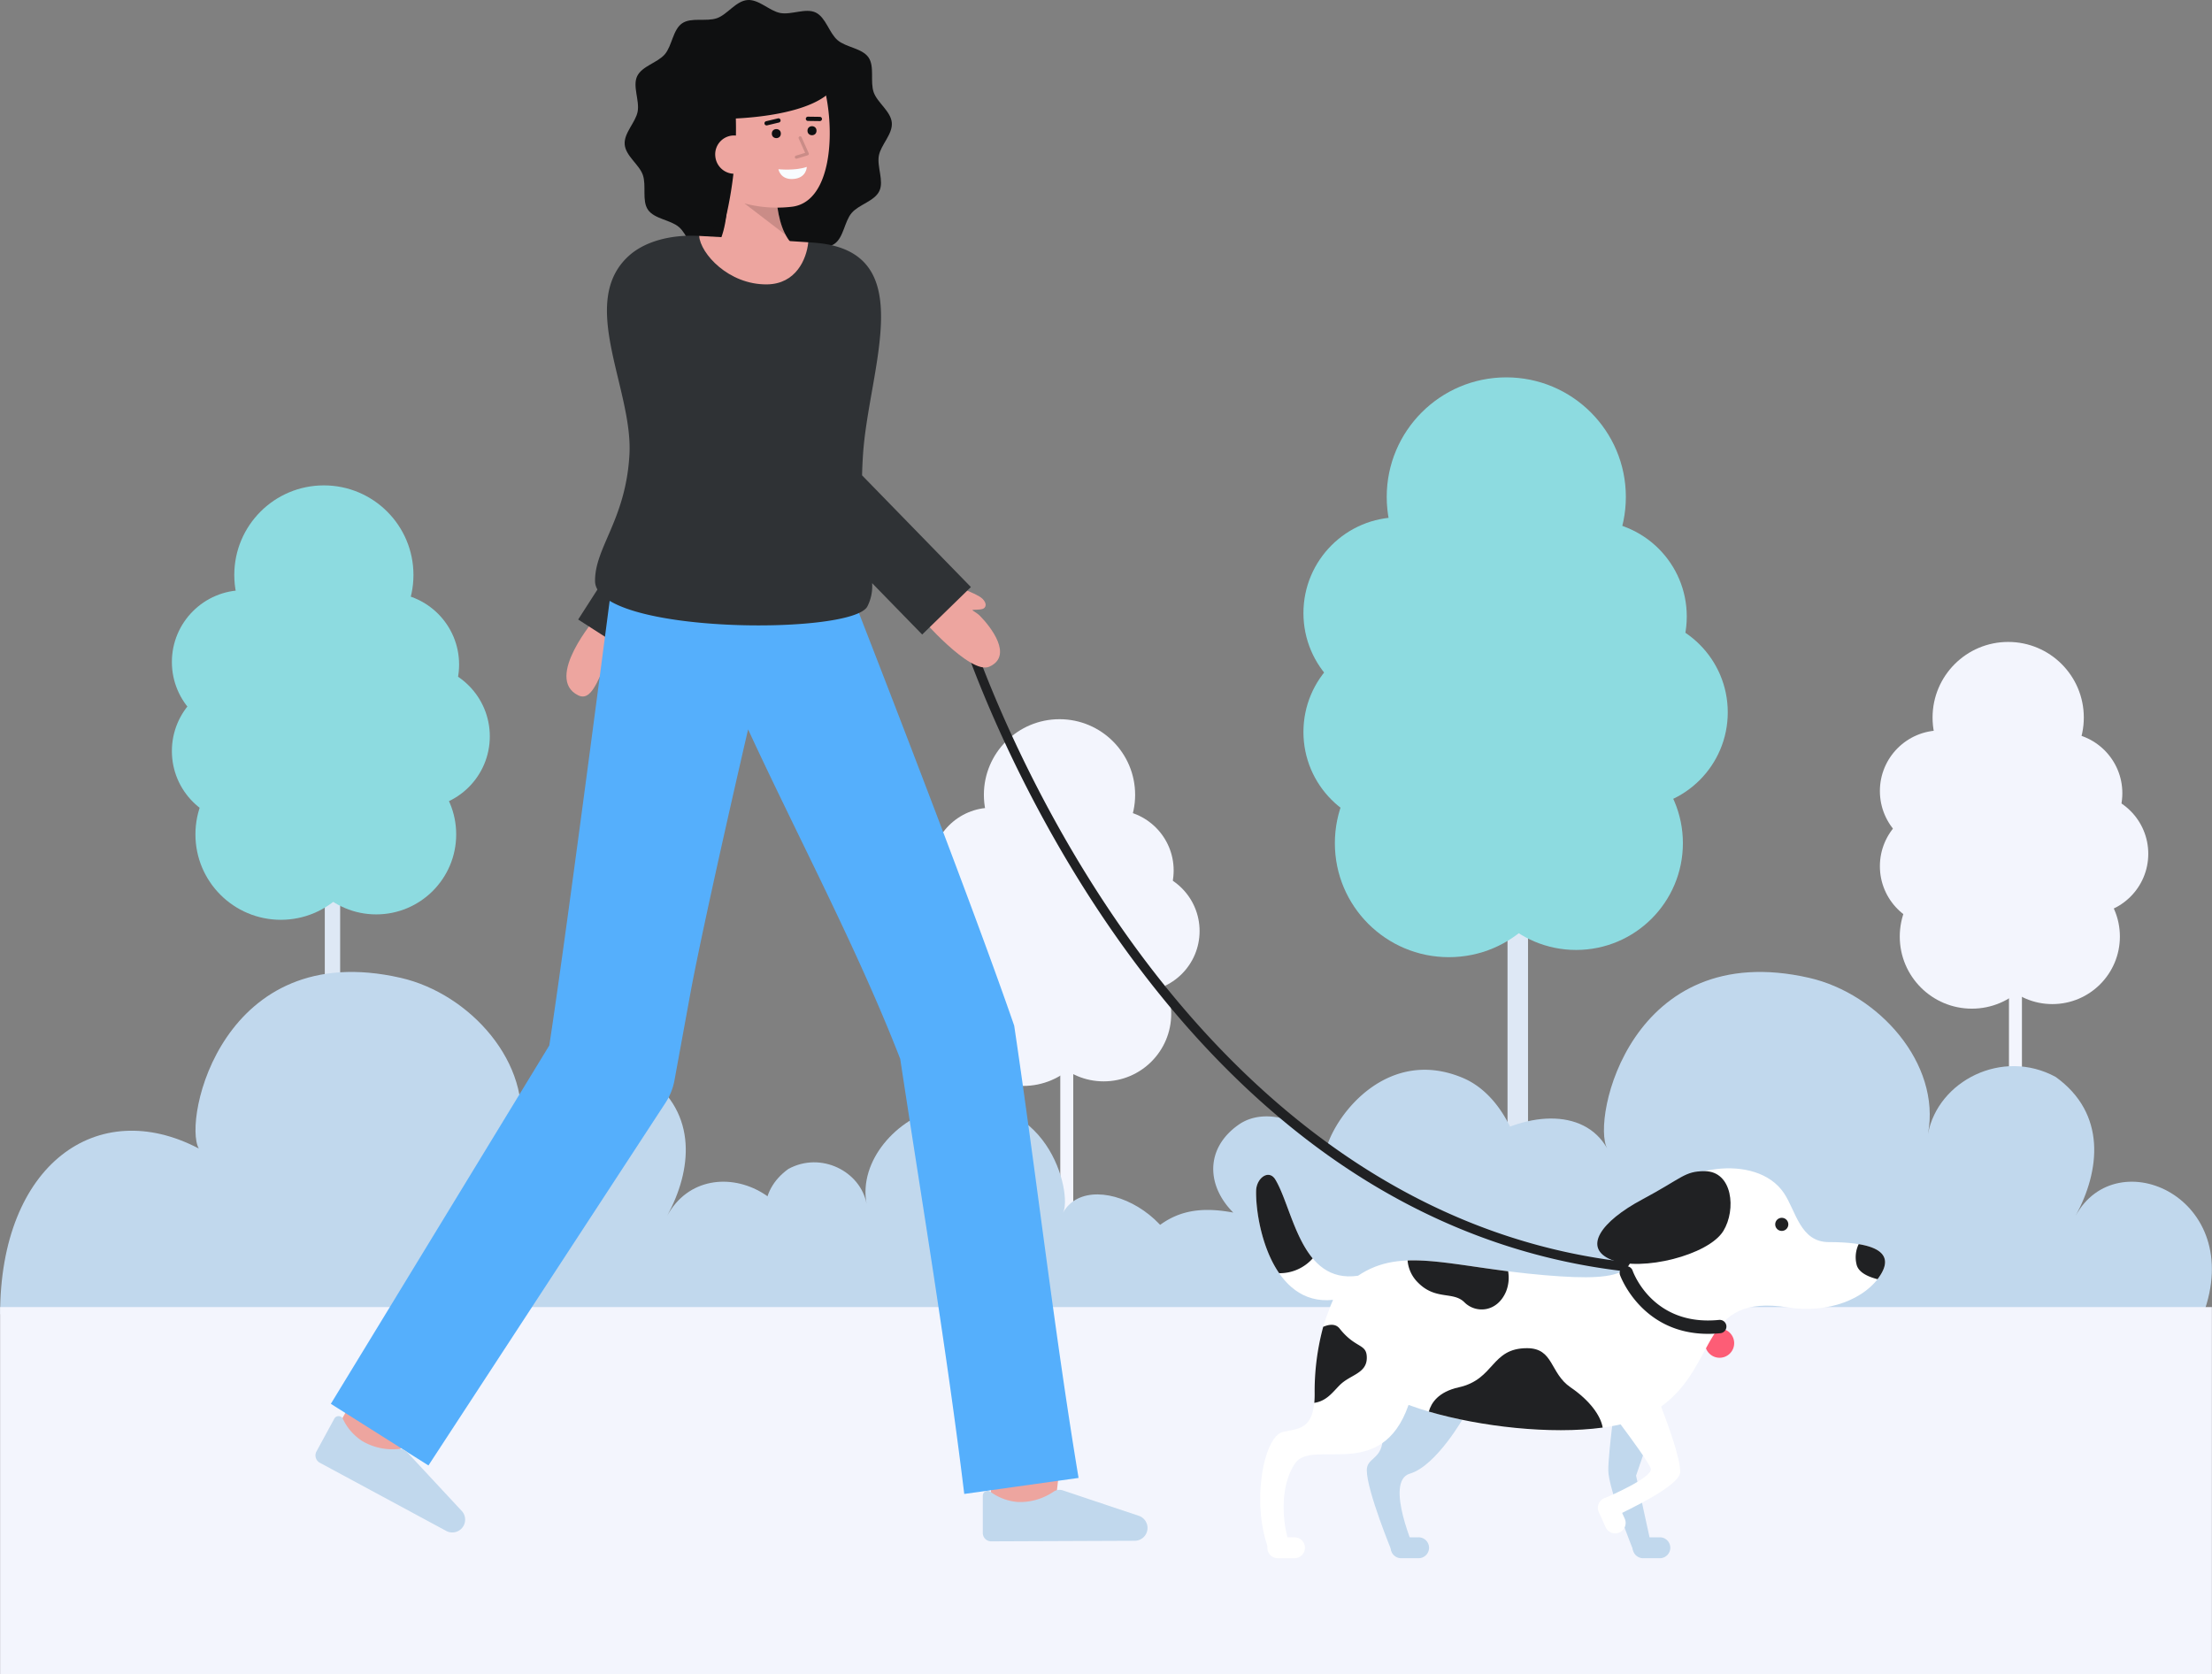 <svg id="Layer_1" data-name="Layer 1" xmlns="http://www.w3.org/2000/svg" viewBox="0 0 708.974 536.68">
  <rect x="0" y="0" width="708.974" height="536.68" fill="#808080" stroke="none"/>
  <g>
    <g>
      <rect x="643.901" y="305.07" width="4.155" height="75.338" fill="#f3f5fd"></rect>
      <circle cx="643.65" cy="229.992" r="24.239" fill="#f3f5fd"></circle>
      <circle cx="657.806" cy="300.186" r="21.646" fill="#f3f5fd"></circle>
      <circle cx="632.009" cy="300.186" r="23.11" fill="#f3f5fd"></circle>
      <circle cx="660.81" cy="254.231" r="19.427" fill="#f3f5fd"></circle>
      <circle cx="645.979" cy="265.902" r="19.427" fill="#f3f5fd"></circle>
      <circle cx="669.121" cy="273.658" r="19.427" fill="#f3f5fd"></circle>
      <circle cx="621.955" cy="253.54" r="19.427" fill="#f3f5fd"></circle>
      <circle cx="621.955" cy="277.644" r="19.427" fill="#f3f5fd"></circle>
    </g>
    <g>
      <rect x="339.836" y="329.836" width="4.155" height="75.338" fill="#f3f5fd"></rect>
      <circle cx="339.585" cy="254.758" r="24.239" fill="#f3f5fd"></circle>
      <circle cx="353.742" cy="324.953" r="21.646" fill="#f3f5fd"></circle>
      <circle cx="327.944" cy="324.953" r="23.11" fill="#f3f5fd"></circle>
      <circle cx="356.745" cy="278.997" r="19.427" fill="#f3f5fd"></circle>
      <circle cx="341.914" cy="290.668" r="19.427" fill="#f3f5fd"></circle>
      <circle cx="365.056" cy="298.425" r="19.427" fill="#f3f5fd"></circle>
      <circle cx="317.89" cy="278.306" r="19.427" fill="#f3f5fd"></circle>
      <circle cx="317.89" cy="302.41" r="19.427" fill="#f3f5fd"></circle>
    </g>
    <g>
      <rect x="483.181" y="277.978" width="6.57" height="119.113" fill="#dee8f5"></rect>
      <circle cx="482.784" cy="159.275" r="38.323" fill="#8ddbe0"></circle>
      <circle cx="505.166" cy="270.256" r="34.223" fill="#8ddbe0"></circle>
      <circle cx="464.379" cy="270.256" r="36.538" fill="#8ddbe0"></circle>
      <circle cx="509.915" cy="197.598" r="30.716" fill="#8ddbe0"></circle>
      <circle cx="486.465" cy="216.05" r="30.716" fill="#8ddbe0"></circle>
      <circle cx="523.054" cy="228.314" r="30.716" fill="#8ddbe0"></circle>
      <circle cx="448.483" cy="196.506" r="30.716" fill="#8ddbe0"></circle>
      <circle cx="448.483" cy="234.616" r="30.716" fill="#8ddbe0"></circle>
    </g>
    <g>
      <rect x="104.101" y="273.224" width="4.922" height="89.245" fill="#dee8f5"></rect>
      <circle cx="103.804" cy="184.287" r="28.713" fill="#8ddbe0"></circle>
      <circle cx="120.574" cy="267.439" r="25.642" fill="#8ddbe0"></circle>
      <circle cx="90.014" cy="267.439" r="27.376" fill="#8ddbe0"></circle>
      <circle cx="124.132" cy="213" r="23.014" fill="#8ddbe0"></circle>
      <circle cx="106.562" cy="226.826" r="23.014" fill="#8ddbe0"></circle>
      <circle cx="133.976" cy="236.014" r="23.014" fill="#8ddbe0"></circle>
      <circle cx="78.104" cy="212.182" r="23.014" fill="#8ddbe0"></circle>
      <circle cx="78.104" cy="240.736" r="23.014" fill="#8ddbe0"></circle>
    </g>
    <g>
      <path d="M454.258,421.237h251.9c13.815-37.335-27.7-55.747-40.894-31.552,7.873-14.433,9.967-32.726-6.386-44.5-17.137-9.335-37.769,1.337-40.927,18.222,4.2-22.484-15.812-44.891-38.084-49.986-57.166-13.067-69.911,45.491-64.73,54.7C500.037,341.289,437.613,374.4,454.258,421.237Z" fill="#c1d8ed"></path>
      <path d="M.037,421.237h254.7c13.815-37.335-27.7-55.747-40.9-31.552,7.873-14.433,9.967-32.726-6.385-44.5-17.138-9.335-37.769,1.337-40.927,18.222,4.2-22.484-15.812-44.891-38.084-49.986-57.166-13.067-69.911,45.491-64.73,54.7C31.227,351.088.037,373.194.037,421.237Z" fill="#c1d8ed"></path>
      <path d="M364.9,421.237H517.337c11.182-8.924,11.953-29.03.363-38.008-8.934-6.92-22.439-5.069-30.835,2.128a29.77,29.77,0,0,0,.089-16.424c-2.73-9.68-8.8-19.514-18.066-23.429-23.647-9.978-40.45,10.928-43.818,22.618-6.054-8.9-19.6-13.61-28.1-7.616-10.769,7.591-10.282,19.559-1.691,28.15-11.446-2.134-20.067-.488-28,8.033C361.231,403.175,360.306,414.228,364.9,421.237Z" fill="#c1d8ed"></path>
      <path d="M377.965,421.237H223.736c-8.459-22.859,16.957-34.132,25.038-19.318-4.82-8.837-6.1-20.037,3.909-27.248,10.493-5.715,23.125.819,25.059,11.157-2.573-13.766,9.68-27.485,23.317-30.6,35-8,42.8,27.852,39.632,33.488C349.936,372.288,388.156,392.559,377.965,421.237Z" fill="#c1d8ed"></path>
    </g>
    <rect x="0.037" y="418.947" width="708.9" height="117.733" fill="#f3f5fd"></rect>
    <path d="M525.681,407.966l-.046,0c-35.772-3.183-69.469-15.894-100.153-37.781-24.509-17.483-47.155-40.824-67.309-69.374-34.281-48.562-49.684-96.075-49.836-96.549a1.5,1.5,0,0,1,2.858-.913c.15.47,15.441,47.608,49.476,95.8C392,343.506,446.1,397.875,525.9,404.975a1.5,1.5,0,0,1-.22,2.991Z" fill="#202123"></path>
    <g>
      <g>
        <path d="M285.838,39.352c.3,3.669-3.524,7.084-4.154,10.542-.652,3.577,1.686,8.121.16,11.33-1.547,3.256-6.562,4.313-8.881,7.041s-2.554,7.848-5.518,9.9c-2.921,2.022-7.782.447-11.207,1.667-3.311,1.179-6.066,5.5-9.735,5.8s-7.085-3.525-10.542-4.155c-3.577-.652-8.121,1.686-11.331.161-3.255-1.547-4.312-6.562-7.04-8.881s-7.848-2.554-9.9-5.518c-2.022-2.922-.447-7.783-1.666-11.208-1.179-3.311-5.5-6.065-5.8-9.735s3.524-7.084,4.154-10.542c.652-3.577-1.685-8.121-.16-11.33,1.547-3.256,6.562-4.313,8.881-7.041s2.554-7.848,5.518-9.9c2.921-2.022,7.782-.447,11.208-1.667,3.31-1.179,6.065-5.5,9.734-5.8s7.085,3.525,10.542,4.155c3.578.652,8.122-1.686,11.331-.161,3.256,1.547,4.312,6.563,7.04,8.882s7.849,2.553,9.9,5.517c2.022,2.922.447,7.783,1.667,11.208C281.218,32.928,285.541,35.683,285.838,39.352Z" fill="#0f1011"></path>
        <path d="M229.741,79.227c1.98-3.349,4.1-9.839,3.12-21.887l15.978-2.95s-1.8,18.8,6.21,24.837Z" fill="#EDA59F"></path>
        <path d="M251.833,75.32,238.571,65.156l10.424-.1A28.72,28.72,0,0,0,251.833,75.32Z" opacity="0.15"></path>
        <path d="M223.805,49.17c1.1,6.389,4.58,12.441,10.213,14.509a40.493,40.493,0,0,0,19.353,2.633c17.489-1.419,14.066-41.185,5.77-48.917S226.474,14.534,223.5,27.45C221.959,34.13,222.757,43.089,223.805,49.17Z" fill="#EDA59F"></path>
        <g>
          <circle cx="248.826" cy="42.823" r="1.448" fill="#0f1011"></circle>
          <circle cx="260.257" cy="41.896" r="1.448" fill="#0f1011"></circle>
          <path d="M262.771,38.811h-.009l-3.837-.052a.681.681,0,0,1,.008-1.361h.009l3.838.051a.681.681,0,0,1-.009,1.362Z" fill="#0f1011"></path>
          <path d="M245.7,40.2a.681.681,0,0,1-.157-1.343l3.785-.907a.681.681,0,1,1,.316,1.324l-3.784.907A.673.673,0,0,1,245.7,40.2Z" fill="#0f1011"></path>
          <path d="M249.486,54.234s5.348.569,9.1-.738c0,0-.033,3.523-4.265,3.866S249.486,54.234,249.486,54.234Z" fill="#f8fcff"></path>
        </g>
        <path d="M235.586,32.631a125.358,125.358,0,0,1-4.866,44.4S218.529,56.01,216.643,38.506c-1.767-16.409,10.332-26.085,18.5-27.9,31.048-6.914,33.282,15.766,33.282,15.766-5.656,11.762-36.2,11.711-36.2,11.711" fill="#0f1011"></path>
        <path d="M241.505,49.061a6.142,6.142,0,0,1-12.244.993,6.041,6.041,0,0,1,5.626-6.619C239.264,43.3,241.231,45.68,241.505,49.061Z" fill="#EDA59F"></path>
        <g opacity="0.15">
          <path d="M255.251,50.865a.5.5,0,0,1-.146-.978l2.947-.9L256,44.393a.5.5,0,1,1,.913-.409l2.288,5.109a.5.5,0,0,1-.31.682L255.4,50.843A.493.493,0,0,1,255.251,50.865Z"></path>
        </g>
      </g>
      <path d="M202.026,202.8l-.38.333,1.632-5.663-12.3.515s-16.683,19.4-5.67,24.877c5.266,2.618,7.156-9.152,10.747-12.528.035,2.246.266,5.313,1.265,5.32C199.953,215.666,201.2,205.659,202.026,202.8Z" fill="#EDA59F"></path>
      <rect x="164.059" y="137.863" width="132.376" height="21.802" transform="translate(-19.339 262.13) rotate(-57.295)" fill="#2f3235"></rect>
      <path d="M338.123,483.217l-20.852-2.481c.939-7.891,2-17.371,2.072-18.925,0,.1,0,.181,0,.245h21C340.336,462.686,340.336,464.6,338.123,483.217Z" fill="#EDA59F"></path>
      <path d="M124.491,471.353l-18.409-10.1s10.431-19.008,11.35-20.695L135.873,450.6C134.952,452.288,124.491,471.353,124.491,471.353Z" fill="#EDA59F"></path>
      <path d="M288.536,339.411c6.947,45.779,14.954,93.636,20.518,139.428l36.639-5.136c-7.857-47.38-13.547-97.4-20.628-144.951-14.954-43.438-52.559-139.423-52.559-139.423l-76.068-4.7s-14.765,114.041-20.381,150.455L106.04,449.955l31.283,19.751,76.041-116.338a19.474,19.474,0,0,0,2.794-7c.17-.886,5.343-29.243,5.488-29.972,5.1-26.575,18.129-82.611,18.129-82.611C256.034,268.918,274.755,303.933,288.536,339.411Z" fill="#55affc"></path>
      <path d="M143.024,490.692a4.108,4.108,0,0,0,5.7-1.938h0a4.109,4.109,0,0,0-.647-4.371l-17.549-18.877a3.466,3.466,0,0,0-2.676-1.093,19.1,19.1,0,0,1-11.7-2.5,17.025,17.025,0,0,1-6.205-7.047,1.547,1.547,0,0,0-2.794-.154l-5.715,10.5a2.677,2.677,0,0,0,1.081,3.637Z" fill="#c1d8ed"></path>
      <path d="M363.706,493.848a4.108,4.108,0,0,0,4.076-4.427h0a4.106,4.106,0,0,0-2.658-3.528l-24.441-8.186a3.458,3.458,0,0,0-2.871.319,19.111,19.111,0,0,1-11.467,3.4,17.035,17.035,0,0,1-8.82-3.222,1.546,1.546,0,0,0-2.527,1.2v11.951a2.678,2.678,0,0,0,2.689,2.678Z" fill="#c1d8ed"></path>
      <path d="M313.992,197.3c-.69-.689-2.156-1.528-2.37-1.748.571-.21,2.3-.02,3.374-.4.98-.35,1.477-1.66-.086-3.223-1.969-1.969-12.064-5.26-12.064-5.26l-8.1,10.848s16.208,18.9,22.338,16.169C324.816,210.243,317.6,200.911,313.992,197.3Z" fill="#EDA59F"></path>
      <path d="M311.191,188.164,276.3,152.353c.054-2.094.149-4.3.306-6.655,1.827-27.679,18.436-64.587-14.614-67.818-.627-.064-1.634-.139-2.931-.23-.559,5.477-34.564,3.606-34.978-2.034-9.605-.513-17.643,2-22.455,6.318-16.58,14.869,1.26,42.717.119,63.684s-11.139,29.855-11.026,40.656c.178,16.973,82.595,17.455,87.3,8.067a14.273,14.273,0,0,0,1.508-7.431l16.043,16.468Z" fill="#2f3235"></path>
      <path d="M259.063,77.65c-.559,5.477-3.984,13.392-13.233,13.5-12.324.141-21.331-9.893-21.745-15.533h.03C236.206,76.276,252.02,77.157,259.063,77.65Z" fill="#EDA59F"></path>
    </g>
    <g>
      <circle cx="551.155" cy="430.518" r="4.674" fill="#fd5d76"></circle>
      <g>
        <path d="M469.373,453.893s-8.9,15.9-17.488,18.441c-8.407,2.491,1.961,25.457,1.961,25.457h-7.52s-8.25-19.873-8.25-26.56c0-3.713,3.947-3.446,4.906-8.309.769-3.893-.476-15.547-3.179-18.25" fill="#c1d8ed"></path>
        <path d="M534.236,444.672s-7.949,22.575-9.857,28.3l4.929,22.559-5.693,1.7s-8.139-20.1-8.139-26,2.544-24.347,2.544-24.347Z" fill="#c1d8ed"></path>
        <path d="M415.019,499.439h-5.352a3.352,3.352,0,1,1,0-6.7h5.352a3.352,3.352,0,0,1,0,6.7Z" fill="#fff"></path>
        <path d="M532.116,499.439h-5.352a3.352,3.352,0,1,1,0-6.7h5.352a3.352,3.352,0,0,1,0,6.7Z" fill="#c1d8ed"></path>
        <path d="M454.561,499.439h-5.352a3.352,3.352,0,1,1,0-6.7h5.352a3.352,3.352,0,1,1,0,6.7Z" fill="#c1d8ed"></path>
        <path d="M586.169,398.118c-9.211,0-10.5-9.933-14.409-15.728-8.908-13.206-35.3-8.343-40.408,3.2-2.839,6.417-8.2,19.626-10.339,21.21-3.91,2.894-12.281,3.076-25.78,1.936-30.26-2.558-45.8-9.39-59.961.161-18.312,2.7-20.763-21.227-26.488-30.788-2.1-3.5-6.084-.534-6.182,3.546-.246,10.228,5.041,37.052,24.658,34.98-.627,1.4-1.131,2.679-1.524,3.85-1.35,3.278-4.374,12.2-4.374,26.4,0,11.778-5.586,10.944-10.175,12.077-6.439,1.59-10.423,24.223-4.064,38.83h8.267c-2.5.012-7.316-18.092-.4-28.619,5.524-8.414,27.724,6.3,36.468-18.867,18.485,6.828,48.964,10.6,67.967,6.232,3.507,4.69,9.087,12.322,9.667,14.173.882,2.815-14.255,9.255-14.255,9.255l3.5,5.723c2.862-1.5,20.2-9.4,20.2-13.936,0-4.2-3.518-14.125-6.127-20.909,18.754-13.691,12.173-36.321,40.784-31.775,12.56,2,24.96-2.628,29.778-10.82C607.737,400.13,597.668,398.118,586.169,398.118Z" fill="#fff"></path>
        <path d="M517.688,491.479a3.351,3.351,0,0,1-3.055-1.97l-2.209-4.875a3.352,3.352,0,0,1,6.106-2.767l2.209,4.876a3.354,3.354,0,0,1-3.051,4.736Z" fill="#fff"></path>
        <path d="M546.347,375.386c8.978,0,10.193,12.327,6.012,19.155-4.773,7.794-26.247,13.116-35.778,9.3s-3.388-12.351,9.7-19.346S539.857,375.386,546.347,375.386Z" fill="#202123"></path>
        <path d="M595.043,405.238c.542,2.541,3.583,3.967,6.728,4.771a16.615,16.615,0,0,0,1.194-1.761c3.346-5.692-.609-8.385-7.233-9.476A9.639,9.639,0,0,0,595.043,405.238Z" fill="#202123"></path>
        <circle cx="571.079" cy="392.434" r="2.106" fill="#202123"></circle>
      </g>
      <path d="M547.458,427.524c-21.439,0-28.168-18.682-28.237-18.881a2.141,2.141,0,0,1,4.044-1.406h0c.258.733,6.577,17.935,27.678,15.828a2.141,2.141,0,1,1,.425,4.26C550.014,427.46,548.71,427.524,547.458,427.524Z" fill="#202123"></path>
      <path d="M513.683,457.572c-16.67,2.268-39.161-.291-55.727-5.129.762-2.8,3.056-6.327,9.58-7.774,11.618-2.568,10.274-12.551,21.892-12.551,8.6,0,7.277,8,13.955,12.551C509.513,448.847,513.066,453.753,513.683,457.572Z" fill="#202123"></path>
      <path d="M420.739,403.334a14.1,14.1,0,0,1-10.753,4.752c-5.7-8.253-7.526-20.308-7.381-26.429.095-4.076,4.084-7.047,6.182-3.545C412.443,384.216,414.763,396.185,420.739,403.334Z" fill="#202123"></path>
      <path d="M482.724,413.925c-2.859,6.789-9.751,7.106-13.347,3.5s-9.17-.608-14.812-6.25a11.231,11.231,0,0,1-3.416-7.158c8.57-.334,18.716,1.747,32.226,3.459A11.946,11.946,0,0,1,482.724,413.925Z" fill="#202123"></path>
      <path d="M438.076,435.192c0,5.06-5.291,5.394-8.647,8.741-2.355,2.355-4.238,5.137-8.185,5.711.077-.831.12-1.747.12-2.757a79.191,79.191,0,0,1,2.739-21.618c2.072-.882,4.033-1,5.274.574C434.54,432.375,438.076,430.517,438.076,435.192Z" fill="#202123"></path>
    </g>
  </g>
</svg>